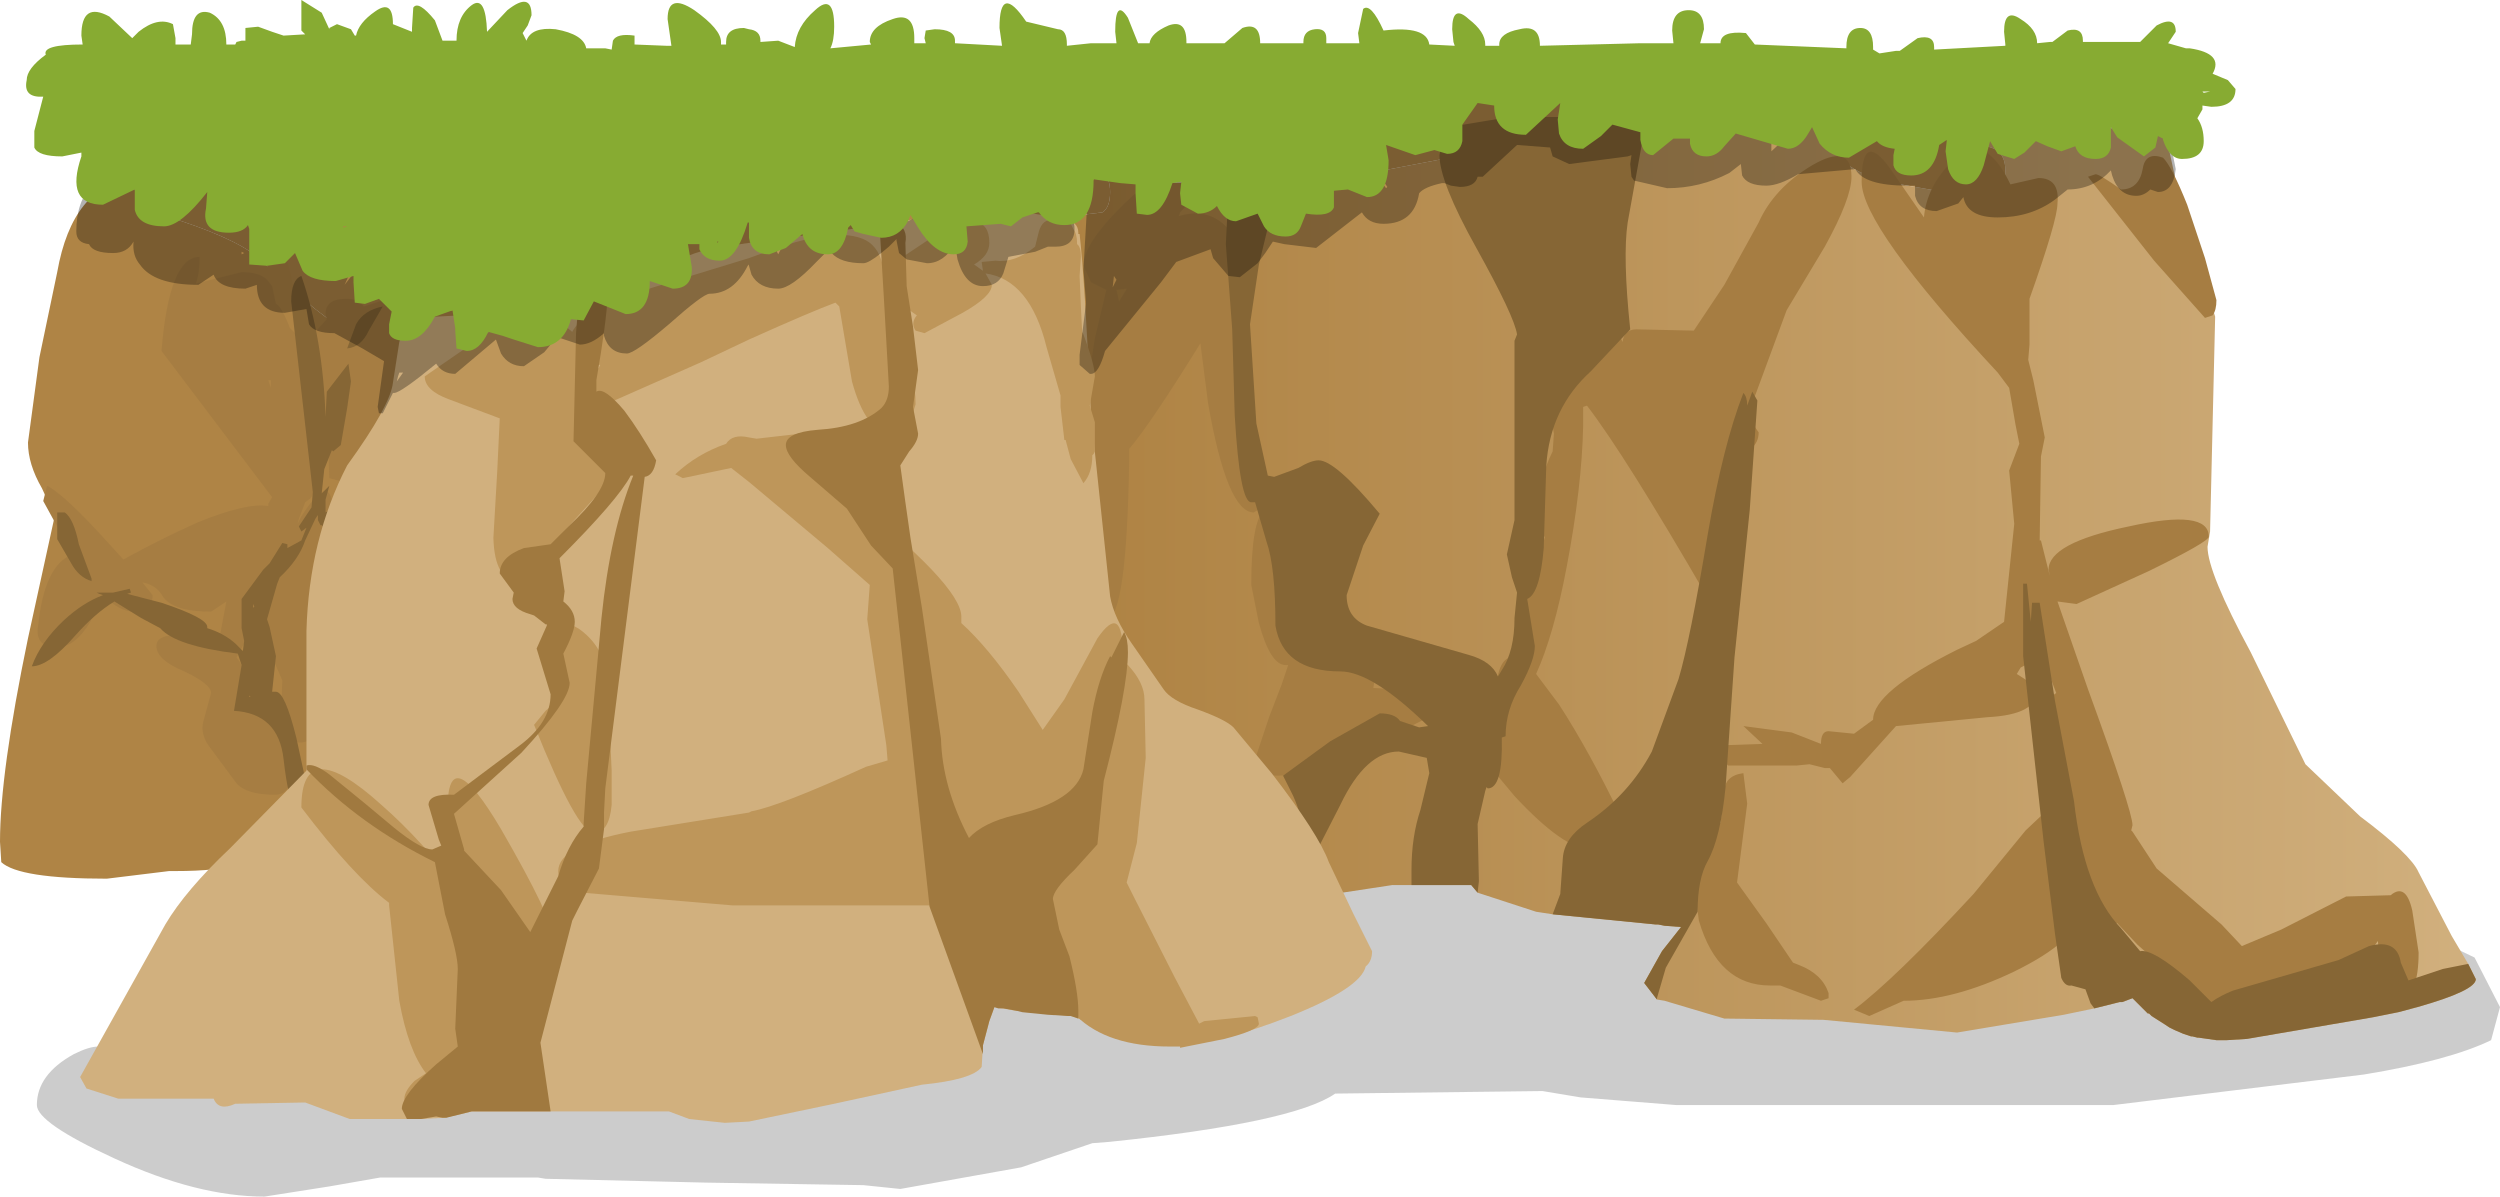 <?xml version="1.0" encoding="UTF-8" standalone="no"?>
<svg xmlns:xlink="http://www.w3.org/1999/xlink" height="47.05px" width="98.3px" xmlns="http://www.w3.org/2000/svg">
  <g transform="matrix(1.0, 0.0, 0.0, 1.0, 233.45, 2.75)">
    <path d="M-152.1 33.0 L-139.2 34.5 -139.5 34.1 Q-139.5 33.35 -137.4 34.3 L-136.15 34.9 -135.15 36.85 -135.5 38.15 Q-137.15 38.95 -140.5 39.5 L-150.35 40.7 -167.55 40.7 -171.3 40.4 -172.8 40.15 -180.95 40.25 Q-182.6 41.4 -189.85 42.15 L-190.5 42.2 -193.3 43.15 -198.05 44.0 -199.5 43.85 -205.7 43.75 -212.0 43.6 -212.3 43.55 -214.95 43.55 -218.5 43.55 -220.5 43.9 -223.05 44.3 Q-225.7 44.3 -228.95 42.8 -232.0 41.4 -232.0 40.7 -232.0 39.5 -230.55 38.7 -229.35 38.1 -229.1 38.7 L-228.55 38.55 -228.25 38.5 -228.45 37.6 Q-226.1 36.8 -221.55 36.2 L-207.75 34.6 -204.0 33.65 -198.3 32.1 Q-192.95 30.7 -183.2 30.6 L-183.2 30.5 -171.0 30.5 -158.7 31.7 -152.1 33.0" fill="#000000" fill-opacity="0.2" fill-rule="evenodd" stroke="none"/>
    <path d="M-168.1 1.85 L-166.05 1.85 -165.85 1.9 -154.6 1.9 -148.3 2.5 -147.65 5.5 -146.35 9.7 -146.55 18.15 -146.65 18.75 Q-146.65 19.75 -144.95 22.9 L-142.8 27.3 -140.65 29.35 Q-138.65 30.85 -138.35 31.55 L-137.05 34.05 -136.4 35.15 -136.1 35.75 Q-136.1 36.2 -138.4 36.85 L-139.15 37.05 -140.15 37.25 -145.1 38.1 -145.9 38.15 -146.15 38.15 -146.2 38.15 -146.3 38.15 -147.0 38.05 -147.05 38.05 -147.25 38.0 -147.3 38.0 -147.6 37.9 -147.95 37.75 -148.15 37.65 -148.3 37.55 -148.85 37.2 -148.95 37.1 -149.0 37.1 -149.4 36.7 -149.6 36.5 -150.0 36.65 -150.1 36.65 -151.1 36.9 -152.3 37.15 -156.5 37.85 -161.75 37.35 -165.65 37.3 -168.0 36.6 -168.3 36.55 -168.8 35.9 -168.1 34.65 -167.35 33.7 -168.0 33.65 -168.25 33.6 -168.35 33.6 -172.4 33.2 -173.05 33.1 -175.35 32.35 -175.6 32.05 -178.7 32.05 -181.0 32.4 Q-181.15 32.9 -181.85 33.2 -183.55 33.9 -188.5 33.9 -190.35 33.9 -193.3 31.3 -196.0 28.95 -196.0 28.35 L-195.0 24.55 Q-194.8 23.9 -194.75 22.7 L-194.6 20.85 -194.6 16.8 -193.3 9.45 -192.3 6.2 -191.7 5.95 -191.35 5.75 -190.1 5.6 Q-189.8 5.4 -189.8 4.8 -189.8 4.25 -190.1 4.0 L-183.25 5.15 Q-182.15 5.15 -180.45 4.2 L-180.35 4.2 -173.85 2.95 -172.8 3.05 -172.35 2.75 -171.85 2.55 -170.6 2.75 -169.35 2.9 Q-168.1 2.9 -168.1 1.9 L-168.1 1.85 M-154.6 3.95 Q-154.6 3.1 -155.4 3.0 L-158.2 2.55 -160.7 1.95 Q-161.4 2.05 -161.4 2.85 -161.4 3.65 -159.55 4.35 L-155.9 5.0 Q-154.6 5.0 -154.6 3.95" fill="url(#gradient0)" fill-rule="evenodd" stroke="none"/>
    <path d="M-210.6 9.85 L-210.45 11.35 Q-210.45 14.4 -210.95 17.5 L-212.25 24.05 -212.65 27.2 -213.0 30.35 -213.4 31.95 Q-213.95 32.7 -216.3 33.05 L-219.3 34.25 Q-221.95 35.25 -223.95 35.25 L-226.05 34.95 Q-225.5 34.75 -225.5 34.2 L-225.5 34.1 -224.8 34.1 Q-221.4 34.1 -221.4 33.0 -221.4 32.35 -222.6 31.8 L-221.9 31.05 Q-221.9 30.75 -222.65 30.35 L-223.2 30.35 -223.2 30.45 Q-223.2 31.5 -226.55 31.5 L-226.8 31.5 -229.25 31.8 Q-232.7 31.8 -233.4 31.15 L-233.45 30.35 Q-233.45 27.65 -232.35 22.35 L-231.3 17.55 -231.8 16.45 Q-232.35 15.5 -232.35 14.65 L-231.9 11.3 -231.2 7.95 Q-230.6 4.55 -228.2 4.25 L-228.2 4.45 Q-228.2 5.3 -226.3 5.95 -223.9 6.75 -223.1 7.55 -219.55 11.1 -217.5 11.1 L-213.65 10.45 -210.6 9.85 M-224.6 4.4 Q-224.05 3.9 -223.05 4.1 L-217.95 4.95 -216.95 4.75 -215.9 4.5 Q-214.55 4.5 -212.55 5.6 -210.55 6.8 -210.6 7.7 L-212.7 8.0 Q-215.75 8.45 -217.0 9.05 L-217.9 9.1 Q-219.95 7.25 -223.25 5.2 L-224.6 4.4 M-230.7 22.5 L-230.45 20.75 -230.7 22.2 -230.7 22.5" fill="#af8445" fill-rule="evenodd" stroke="none"/>
    <path d="M-192.3 6.2 L-192.5 6.2 -194.7 6.35 -196.25 6.8 -196.55 6.95 -199.25 7.1 -202.4 7.55 -204.8 8.35 -206.65 8.9 -207.9 9.25 -210.6 9.85 -213.65 10.45 -217.5 11.1 Q-219.55 11.1 -223.1 7.55 -223.9 6.75 -226.3 5.95 -228.2 5.3 -228.2 4.45 L-228.2 4.25 Q-228.0 2.5 -224.6 4.4 L-223.25 5.2 Q-219.95 7.25 -217.9 9.1 L-217.0 9.05 Q-215.75 8.45 -212.7 8.0 L-210.6 7.7 -208.75 7.35 Q-208.15 6.7 -205.55 5.7 -202.35 4.5 -201.0 4.5 L-199.95 4.75 -199.6 4.95 -193.65 4.15 -190.6 3.8 Q-190.3 3.85 -190.1 4.0 -189.8 4.25 -189.8 4.8 -189.8 5.4 -190.1 5.6 L-191.35 5.75 -191.7 5.95 -192.3 6.2 M-180.45 4.2 Q-181.6 4.15 -181.6 3.2 -181.6 2.1 -178.6 1.35 L-174.6 0.55 -174.6 0.5 -171.7 0.5 -168.9 0.95 Q-168.15 1.15 -168.1 1.85 L-168.1 1.9 Q-168.1 2.9 -169.35 2.9 L-170.6 2.75 -171.85 2.55 -172.35 2.75 -172.8 3.05 -173.85 2.95 -180.35 4.2 -180.45 4.2 M-154.6 3.95 Q-154.6 5.0 -155.9 5.0 L-159.55 4.35 Q-161.4 3.65 -161.4 2.85 -161.4 2.05 -160.7 1.95 L-158.2 2.55 -155.4 3.0 Q-154.6 3.1 -154.6 3.95" fill="#b08547" fill-rule="evenodd" stroke="none"/>
    <path d="M-187.55 11.15 L-188.0 10.65 Q-188.0 10.05 -187.25 10.35 L-187.2 10.6 -187.35 11.1 -187.55 11.15 M-221.4 10.9 L-221.45 10.95 Q-221.5 10.65 -221.95 10.25 L-222.05 10.15 Q-222.4 9.25 -222.6 9.2 L-222.75 8.5 -222.95 8.25 -222.95 8.05 -222.9 6.9 Q-222.2 5.95 -221.65 10.3 L-221.4 10.9 M-221.4 17.25 L-221.6 17.55 -221.7 17.65 -221.45 17.0 -221.25 16.85 -221.4 17.25 M-220.95 15.25 Q-221.05 14.75 -221.25 14.8 L-221.35 13.95 -221.15 13.95 -220.65 13.85 -220.65 14.2 -220.7 14.85 -220.95 15.25" fill="#af8445" fill-rule="evenodd" stroke="none"/>
    <path d="M-222.95 8.25 L-222.75 8.5 -222.6 9.2 Q-222.4 9.25 -222.05 10.15 L-221.95 10.25 Q-221.5 10.65 -221.45 10.95 L-221.4 10.9 -221.15 10.4 -220.6 9.8 -220.65 9.6 Q-220.65 9.0 -219.85 9.0 -219.35 9.0 -219.15 9.3 L-218.2 9.0 Q-217.9 8.9 -217.8 9.45 -217.5 9.55 -217.5 10.95 -217.5 11.5 -218.15 13.3 -219.0 15.55 -219.95 16.2 L-220.5 16.05 -220.55 14.75 -220.1 13.55 -220.65 13.85 -221.15 13.95 -221.35 13.95 -221.25 14.8 Q-221.05 14.75 -220.95 15.25 L-220.95 15.65 -221.1 16.15 -221.1 16.35 Q-221.1 16.7 -221.25 16.85 L-221.45 17.0 -221.7 17.65 -221.75 17.85 -221.6 17.55 -221.4 17.25 Q-220.35 15.75 -220.35 17.55 L-220.85 25.2 Q-220.85 26.45 -221.7 26.45 L-222.1 26.35 -222.0 27.6 Q-222.0 28.5 -222.65 28.5 -223.75 28.5 -224.15 28.05 L-225.15 26.7 Q-225.6 26.15 -225.45 25.6 L-225.15 24.5 Q-225.15 24.15 -226.2 23.65 -227.3 23.2 -227.3 22.65 -227.3 22.0 -225.45 22.35 L-224.85 22.55 -224.85 22.5 -224.55 20.9 -225.15 21.3 Q-226.65 21.3 -227.05 20.7 -227.3 20.25 -227.85 20.15 L-227.45 20.65 Q-227.45 21.3 -228.2 21.3 -228.75 21.3 -229.4 20.65 L-229.9 21.7 Q-230.5 22.7 -231.2 22.7 -232.1 22.7 -231.95 21.85 -231.7 19.45 -230.6 19.05 L-231.75 16.95 -231.6 16.35 Q-230.9 16.7 -229.1 18.7 L-228.6 19.25 Q-227.15 18.45 -225.7 17.8 -223.75 17.0 -222.9 17.15 L-222.9 17.05 -222.75 16.8 -227.1 11.05 Q-226.8 7.35 -225.6 7.35 -225.6 8.0 -225.75 8.4 L-223.95 7.95 Q-223.25 7.95 -222.95 8.25 M-222.9 12.2 L-222.8 12.5 -222.8 12.2 -222.9 12.2 M-224.15 23.1 Q-223.65 23.7 -223.65 24.75 -222.8 24.65 -222.4 25.4 L-222.35 24.0 -223.35 21.7 -223.35 21.65 -224.15 23.1" fill="#a67d42" fill-rule="evenodd" stroke="none"/>
    <path d="M-147.45 5.3 L-146.75 7.4 -146.3 9.05 Q-146.3 9.45 -146.45 9.65 L-146.75 9.75 -148.75 7.5 -151.35 4.2 -151.05 4.1 Q-150.9 4.1 -150.05 4.7 -149.35 4.7 -149.2 3.9 -149.1 3.2 -148.4 3.45 -148.05 3.8 -147.45 5.3 M-152.55 5.25 Q-152.55 5.9 -153.65 9.0 L-153.65 10.8 -153.7 11.4 -153.5 12.2 -153.05 14.45 -153.2 15.2 -153.25 18.5 -153.2 18.5 -152.85 19.9 -152.9 19.65 Q-152.9 18.6 -149.75 17.95 -146.6 17.25 -146.6 18.35 -146.6 18.55 -148.95 19.7 L-151.8 21.0 -152.55 20.9 -151.35 24.35 Q-149.6 29.15 -149.6 29.7 L-149.65 29.9 -149.6 29.95 -148.65 31.4 -146.1 33.6 -145.3 34.45 -143.75 33.8 -141.2 32.5 -139.45 32.45 Q-138.85 31.95 -138.6 33.05 L-138.35 34.7 Q-138.35 36.45 -139.1 36.45 -139.65 36.45 -139.9 34.9 L-139.95 34.25 -140.25 34.65 Q-140.25 35.0 -142.6 36.15 -145.15 37.35 -146.75 37.35 -147.4 37.35 -147.65 36.9 L-147.75 36.45 -147.65 35.95 -149.4 34.4 -150.2 33.55 -150.75 33.75 Q-151.35 33.75 -151.85 32.2 L-152.1 32.45 -152.3 32.7 -152.15 32.7 Q-151.7 32.8 -151.7 33.1 -151.7 34.2 -154.25 35.45 -156.65 36.6 -158.6 36.6 L-159.95 37.2 -160.55 36.95 Q-158.95 35.75 -155.85 32.4 L-153.8 29.9 -152.95 29.1 -153.2 27.8 -153.5 25.55 Q-153.5 24.95 -153.15 24.75 L-153.1 24.85 -152.6 24.5 -153.2 22.9 -153.35 23.15 -154.0 23.5 -154.15 23.75 -153.45 24.2 -153.35 24.4 Q-153.35 25.35 -155.3 25.45 L-158.9 25.8 -160.7 27.8 -161.0 28.05 -161.5 27.45 -161.7 27.45 -162.3 27.3 -162.8 27.35 -165.5 27.35 -165.95 26.9 -165.6 26.55 -164.15 26.5 -164.9 25.8 -163.0 26.05 -161.85 26.5 Q-161.85 26.0 -161.55 26.0 L-160.55 26.1 -159.8 25.55 Q-159.8 24.45 -156.5 22.8 L-155.75 22.45 -154.65 21.7 -154.25 17.85 -154.45 15.75 -154.05 14.7 -154.2 13.95 -154.45 12.5 -154.9 11.9 Q-160.25 6.15 -160.25 4.4 -160.25 2.35 -159.15 3.85 L-157.8 5.8 Q-157.7 4.6 -156.7 3.6 -155.45 2.3 -154.4 4.5 L-153.3 4.25 Q-152.45 4.25 -152.55 5.25 M-161.7 6.95 L-163.2 9.45 -164.4 12.7 -164.75 13.6 -164.3 14.25 Q-164.3 15.05 -165.5 15.2 L-165.35 18.85 Q-165.35 20.85 -166.25 20.85 -169.55 15.15 -171.05 13.2 L-171.2 13.25 -171.2 13.5 -171.2 13.85 -171.2 13.95 -171.2 14.0 Q-171.25 16.4 -171.85 19.55 -172.35 22.2 -173.05 23.75 L-172.15 24.95 Q-170.95 26.8 -169.7 29.4 -169.7 29.65 -170.05 30.1 -170.5 30.65 -170.9 30.65 -171.95 30.65 -173.9 28.55 L-175.65 26.45 Q-175.65 26.0 -174.65 25.4 L-174.65 24.95 Q-174.65 23.2 -174.05 23.1 L-173.6 21.4 -172.7 18.35 -172.8 18.35 -172.95 17.2 Q-172.95 16.1 -172.4 15.0 L-172.35 14.3 -172.55 13.1 -172.2 12.3 -171.2 11.55 -171.65 10.75 Q-171.65 9.95 -170.8 9.9 -170.0 9.85 -169.65 10.7 -169.6 10.2 -169.1 10.2 L-166.85 10.25 -165.65 8.45 -164.3 6.0 Q-163.7 4.65 -162.2 3.75 -160.65 2.85 -160.65 4.2 -160.65 5.05 -161.7 6.95 M-153.55 22.0 L-153.55 21.85 -153.6 21.95 -153.55 22.0 M-161.85 36.6 L-163.45 36.0 -163.85 36.0 Q-165.9 36.0 -166.65 33.45 L-167.0 30.8 Q-167.0 30.05 -165.8 29.6 L-165.65 28.4 Q-165.65 27.75 -164.9 27.65 L-164.75 28.85 -165.15 31.95 -164.0 33.55 -162.95 35.1 -162.7 35.2 Q-161.8 35.55 -161.55 36.3 L-161.55 36.5 -161.85 36.6 M-177.65 24.4 Q-176.9 24.7 -176.9 25.25 -181.65 27.75 -183.2 27.75 -183.75 27.75 -183.95 27.35 L-184.05 26.95 -183.55 25.45 -183.05 24.15 -182.8 23.4 -182.9 23.4 Q-183.5 23.4 -183.95 21.75 L-184.25 20.25 Q-184.25 15.2 -182.2 18.6 -181.3 20.15 -180.4 22.55 L-180.35 22.5 Q-179.4 22.5 -179.3 23.3 L-179.45 24.3 -177.65 24.4 M-187.05 5.6 L-187.1 5.75 Q-185.95 5.4 -185.2 6.2 -184.65 6.75 -184.65 7.3 L-184.8 7.9 -185.0 8.6 -185.0 8.65 -184.85 9.9 Q-184.8 11.55 -183.5 16.55 L-183.75 17.15 -184.15 17.4 Q-185.2 17.4 -185.95 13.1 L-186.25 10.75 Q-188.2 13.9 -189.05 14.9 L-189.05 15.35 Q-189.15 21.6 -189.95 21.6 -190.55 21.6 -190.7 20.4 L-190.7 19.2 Q-190.9 13.45 -190.4 10.55 L-189.95 8.65 -190.55 8.35 -190.85 7.7 Q-190.85 6.6 -188.35 4.45 L-185.9 4.4 -187.05 5.6 M-189.55 8.65 L-189.45 9.1 -189.2 8.7 -189.15 8.6 -189.55 8.65" fill="#a67d42" fill-rule="evenodd" stroke="none"/>
    <path d="M-221.6 8.1 Q-220.75 10.55 -220.65 13.65 L-220.6 12.65 -219.75 11.55 -219.65 12.25 -219.8 13.3 -220.05 14.75 -220.35 15.0 -220.4 14.95 -220.7 15.7 -220.8 16.65 -220.5 16.35 -220.65 16.9 -220.65 17.2 -220.65 17.4 -220.55 17.35 -220.5 17.55 -220.55 18.0 -220.65 18.05 -220.8 17.9 -220.85 17.9 -220.95 17.7 -220.95 17.5 -221.05 17.65 -221.45 18.5 Q-221.7 19.25 -222.45 19.95 L-222.55 20.2 -222.95 21.6 -222.85 21.9 -222.6 23.05 -222.75 24.45 -222.6 24.45 Q-222.25 24.45 -221.8 26.25 L-221.4 28.1 -221.45 28.8 -221.85 28.85 Q-222.1 28.85 -222.3 27.1 -222.5 25.3 -224.25 25.2 L-223.95 23.4 -224.1 22.95 Q-226.55 22.65 -227.15 21.95 L-227.9 21.55 -228.95 20.9 Q-229.7 21.35 -230.5 22.25 -231.55 23.45 -232.2 23.45 -231.85 22.5 -230.95 21.65 -230.2 20.95 -229.4 20.65 L-229.55 20.6 -229.65 20.55 -229.0 20.55 -228.35 20.4 -228.3 20.55 -228.45 20.6 -227.1 20.95 Q-225.3 21.55 -225.3 21.9 L-225.3 21.95 Q-224.65 22.15 -224.2 22.55 L-223.9 22.85 -223.85 22.45 -223.95 21.95 -223.95 20.8 -223.1 19.65 -222.85 19.4 -222.35 18.6 -222.15 18.65 -222.15 18.8 -221.6 18.5 -221.4 18.0 -221.6 18.15 -221.7 17.95 -221.2 17.2 -221.15 16.6 -222.0 9.1 Q-222.0 8.25 -221.6 8.1 M-219.45 10.0 Q-219.15 9.45 -218.4 9.3 L-218.95 10.25 Q-219.25 10.9 -219.8 10.95 L-219.45 10.0 M-231.2 17.4 L-230.9 17.4 Q-230.55 17.65 -230.35 18.65 L-229.85 20.0 -229.85 20.1 Q-230.35 19.95 -230.65 19.4 L-231.2 18.45 -231.2 17.4 M-223.45 21.1 L-223.5 21.0 -223.5 21.15 -223.45 21.1 M-223.65 24.65 L-223.6 24.65 -223.65 24.6 -223.65 24.65" fill="#866635" fill-rule="evenodd" stroke="none"/>
    <path d="M-153.9 20.2 L-153.75 20.2 -153.6 21.7 -153.55 20.95 -153.25 20.95 -152.65 24.8 -151.9 28.75 Q-151.5 32.25 -150.05 33.75 L-149.3 34.65 Q-148.8 34.55 -147.35 35.8 L-146.5 36.65 Q-146.15 36.4 -145.65 36.2 L-141.5 35.0 -140.3 34.45 Q-139.2 34.15 -139.05 35.1 L-138.75 35.8 -137.4 35.35 -136.4 35.15 -136.1 35.75 Q-136.1 36.2 -138.4 36.85 L-139.15 37.05 -140.15 37.25 -145.1 38.1 -145.9 38.15 -146.15 38.15 -146.2 38.15 -146.3 38.15 -147.0 38.05 -147.05 38.05 -147.25 38.0 -147.3 38.0 -147.6 37.9 -147.95 37.75 -148.15 37.65 -148.3 37.55 -148.85 37.2 -148.95 37.1 -149.0 37.1 -149.4 36.7 -149.6 36.5 -150.0 36.65 -150.1 36.65 -151.1 36.9 -151.25 36.7 -151.45 36.15 -152.0 36.0 Q-152.25 36.05 -152.4 35.7 L-152.65 33.95 -153.1 30.3 -153.9 23.05 -153.9 20.2 M-169.45 6.0 Q-169.65 7.35 -169.35 10.2 L-170.9 11.85 Q-172.5 13.3 -172.65 15.55 L-172.75 18.8 Q-172.9 20.6 -173.4 20.8 L-173.1 22.65 Q-173.1 23.2 -173.65 24.2 -174.25 25.15 -174.25 26.2 L-174.4 26.25 Q-174.35 28.25 -174.95 28.25 L-175.0 28.2 -175.05 28.35 -175.35 29.65 -175.3 31.9 -175.35 32.35 -175.6 32.05 -177.95 32.05 -177.95 32.0 -177.95 31.45 Q-177.95 30.15 -177.6 29.1 L-177.25 27.65 -177.35 27.05 -178.45 26.8 Q-179.75 26.8 -180.75 28.9 L-181.8 30.95 Q-182.25 30.95 -182.3 30.4 L-182.25 29.85 Q-182.25 29.35 -182.6 28.55 L-183.0 27.75 -181.15 26.4 -179.2 25.3 Q-178.6 25.3 -178.4 25.6 L-177.65 25.85 -177.3 25.8 Q-179.5 23.65 -180.75 23.65 -183.0 23.65 -183.3 21.85 -183.3 19.55 -183.65 18.55 L-184.1 17.0 -184.25 17.0 Q-184.7 17.0 -184.9 13.6 L-185.0 10.2 -185.25 6.85 -185.15 4.85 -183.7 5.1 -183.6 6.2 -183.95 7.65 -184.3 10.0 -184.05 13.9 -183.6 15.95 -183.35 16.0 -182.4 15.65 Q-181.9 15.35 -181.6 15.35 -180.95 15.35 -179.2 17.45 L-179.85 18.7 -180.5 20.65 Q-180.5 21.55 -179.7 21.85 L-175.7 23.0 Q-174.8 23.25 -174.55 23.85 L-174.4 23.6 Q-173.9 22.85 -173.9 21.55 L-173.8 20.55 -174.0 19.95 -174.2 19.05 -173.9 17.7 -173.9 10.65 -173.8 10.4 Q-173.9 9.7 -175.4 7.0 -176.85 4.4 -176.85 3.35 L-176.7 2.5 -176.6 2.25 -176.2 2.2 -175.0 2.0 -174.05 1.85 -168.7 1.85 -169.45 6.0 M-166.3 18.25 Q-165.7 14.75 -164.9 12.7 -164.75 12.85 -164.75 13.2 L-164.55 12.65 -164.35 13.0 -164.65 17.3 -165.25 23.1 -165.6 28.2 Q-165.8 30.2 -166.3 31.1 -166.7 31.8 -166.7 33.1 L-167.95 35.3 -168.3 36.5 -168.3 36.55 -168.8 35.9 -168.1 34.65 -167.35 33.7 -168.0 33.65 -168.25 33.6 -168.35 33.6 -172.4 33.2 -172.1 32.4 -172.0 31.0 Q-171.95 30.2 -171.05 29.6 -169.4 28.5 -168.5 26.8 L-167.45 23.95 Q-167.0 22.45 -166.3 18.25" fill="#866635" fill-rule="evenodd" stroke="none"/>
    <path d="M-191.0 6.45 Q-190.8 8.15 -190.55 13.6 L-189.8 20.7 Q-189.65 21.55 -188.95 22.55 L-187.7 24.35 Q-187.4 24.8 -186.35 25.15 -185.25 25.55 -184.95 25.85 L-183.45 27.65 Q-181.6 30.05 -181.2 31.15 L-180.25 33.15 -179.5 34.65 Q-179.5 35.05 -179.75 35.25 -179.95 36.1 -182.7 37.2 -185.5 38.3 -187.05 38.3 L-189.8 37.85 Q-191.1 37.25 -191.35 37.2 L-193.45 37.0 -194.35 36.85 -194.55 37.4 -194.8 38.35 -194.85 39.2 Q-195.2 39.7 -197.2 39.9 L-200.65 40.65 -204.0 41.35 -204.95 41.4 -206.35 41.25 -207.15 40.95 -214.9 40.95 -215.95 41.2 -216.9 41.25 -219.7 41.25 -221.45 40.6 -224.2 40.65 Q-224.85 40.95 -225.05 40.45 L-228.8 40.45 -230.05 40.05 -230.3 39.6 -226.95 33.6 Q-226.15 32.25 -224.4 30.6 L-221.4 27.55 -221.4 22.05 Q-221.3 18.45 -219.8 15.55 -218.1 13.2 -218.0 12.3 L-217.75 10.7 -217.7 10.55 -217.9 10.55 -217.7 9.75 -216.3 9.7 Q-211.8 9.5 -209.65 8.8 L-207.5 7.8 Q-206.0 7.05 -205.05 6.95 L-204.0 6.8 -198.1 6.0 -196.25 5.55 -194.25 5.4 -191.65 5.85 Q-191.05 5.95 -191.05 6.4 L-191.05 6.45 -191.0 6.45" fill="#d1b07e" fill-rule="evenodd" stroke="none"/>
    <path d="M-191.55 6.05 L-191.45 5.85 -191.25 6.25 Q-191.1 6.45 -191.1 6.8 L-191.1 6.85 Q-190.95 6.95 -190.95 7.35 L-191.0 8.1 -190.95 9.3 -190.9 10.3 -190.85 10.4 Q-190.4 11.6 -190.4 12.05 L-190.6 13.2 -190.4 13.85 -190.4 15.0 -190.45 15.1 -190.5 15.15 Q-190.5 15.85 -190.85 16.25 L-191.35 15.3 -191.55 14.55 -191.6 14.55 -191.75 13.25 -191.75 12.8 -192.3 10.9 Q-192.95 8.25 -194.7 8.0 L-194.45 8.45 Q-194.45 8.9 -195.6 9.55 L-197.1 10.35 -197.45 10.25 Q-197.65 9.95 -197.4 9.65 L-198.6 8.8 -198.65 8.8 -198.05 10.65 Q-197.45 11.95 -197.45 13.15 L-197.65 13.8 Q-197.95 14.25 -198.45 14.25 -199.4 14.25 -199.95 12.25 L-200.45 9.3 -200.6 9.15 Q-201.55 9.5 -204.0 10.6 L-205.9 11.5 -209.75 13.2 -209.85 13.2 -209.55 13.65 -208.55 15.15 -213.05 20.1 Q-214.0 20.1 -214.05 18.4 L-213.9 15.8 -213.8 13.7 -215.8 12.95 Q-216.75 12.6 -216.75 12.05 L-213.2 9.6 Q-212.3 9.2 -211.25 10.05 L-210.95 10.3 Q-210.55 9.5 -208.25 8.7 L-204.0 7.4 -203.45 7.2 Q-200.55 6.1 -199.4 6.7 -198.85 7.0 -198.7 7.85 L-196.75 6.55 Q-194.55 5.3 -194.55 6.8 -194.55 7.3 -195.15 7.65 L-194.8 7.9 -194.85 7.55 -194.3 7.5 Q-193.55 7.6 -192.75 6.95 L-192.6 6.35 Q-192.45 5.85 -192.05 5.9 L-191.55 6.05 M-200.35 16.55 Q-195.65 20.25 -195.65 21.5 L-195.65 21.75 Q-194.6 22.7 -193.4 24.45 L-192.45 25.95 -191.6 24.75 -190.3 22.35 Q-189.3 20.9 -189.3 23.0 L-189.3 23.25 -189.1 23.4 Q-188.45 24.1 -188.45 24.75 L-188.4 27.05 -188.75 30.4 -189.15 31.95 -188.85 32.55 -187.25 35.7 -186.3 37.5 -186.1 37.4 -184.1 37.2 -184.0 37.25 -183.95 37.5 Q-183.95 37.75 -185.3 38.1 L-187.05 38.45 -187.05 38.4 -187.45 38.4 Q-192.35 38.4 -192.35 33.6 -192.35 32.1 -191.25 31.3 L-190.95 30.45 -191.35 30.5 Q-191.85 30.5 -192.15 30.2 L-192.5 29.85 -192.35 30.8 Q-192.35 31.7 -193.35 31.7 L-194.85 31.55 Q-195.8 31.55 -196.6 28.55 L-196.5 30.55 -196.5 30.75 Q-195.65 31.4 -195.65 32.0 -195.65 32.65 -196.5 32.85 L-204.65 32.85 -210.55 32.35 Q-211.5 32.2 -211.5 31.5 -211.5 30.5 -208.65 29.95 L-204.0 29.2 -203.9 29.15 Q-202.8 28.95 -199.4 27.4 L-198.55 27.15 -198.6 26.55 -199.35 21.6 -199.25 20.25 -200.9 18.8 -204.0 16.2 -204.7 15.65 -206.6 16.05 -206.9 15.9 Q-206.05 15.1 -204.9 14.7 -204.65 14.3 -204.0 14.45 L-203.7 14.5 -200.25 14.1 -200.15 14.4 Q-200.15 14.8 -202.2 15.25 -201.4 15.75 -200.35 16.55 M-210.45 11.55 L-210.6 11.9 -210.45 12.3 -209.9 11.7 -209.85 11.6 -210.4 11.55 -210.45 11.55 M-209.55 24.3 L-209.4 27.55 -209.4 28.9 Q-209.5 30.0 -210.1 30.0 -210.75 30.0 -212.45 25.75 L-212.0 25.2 Q-211.55 24.85 -211.55 24.3 L-211.8 22.95 Q-211.8 21.25 -210.65 22.0 -209.55 22.8 -209.55 24.3 M-212.6 35.1 Q-214.5 35.1 -215.85 29.05 -215.85 26.3 -213.75 29.85 -211.7 33.4 -211.7 34.15 -211.7 35.1 -212.6 35.1 M-218.15 32.85 L-218.15 32.75 Q-219.55 31.7 -221.6 29.0 -221.6 26.05 -218.45 28.9 -216.85 30.3 -215.3 32.35 L-215.45 32.85 Q-214.65 35.25 -214.65 36.5 -214.35 40.05 -215.55 40.05 L-215.9 40.0 -216.95 41.1 Q-217.4 41.1 -217.5 40.8 L-217.55 40.45 Q-217.55 40.15 -217.15 39.75 L-216.7 39.45 Q-217.4 38.55 -217.75 36.6 L-218.15 32.85" fill="#be965a" fill-rule="evenodd" stroke="none"/>
    <path d="M-198.7 8.9 L-198.85 6.4 -198.8 6.05 -198.2 6.0 Q-197.75 6.25 -197.85 6.8 L-197.8 8.5 -197.55 10.1 -197.35 11.8 -197.55 13.25 -197.35 14.3 Q-197.35 14.6 -197.7 15.0 L-198.05 15.55 -197.85 17.0 -197.65 18.4 -197.2 21.15 -196.45 26.3 Q-196.4 28.2 -195.35 30.2 -194.8 29.6 -193.55 29.3 -191.15 28.75 -190.85 27.5 L-190.5 25.25 Q-190.25 23.9 -189.8 23.05 L-189.75 23.1 -189.25 22.1 Q-189.1 22.35 -189.1 22.9 -189.1 24.3 -190.05 27.95 L-190.3 30.45 -191.2 31.45 Q-192.05 32.25 -192.05 32.6 L-191.8 33.8 -191.4 34.85 Q-191.05 36.25 -191.05 37.0 L-191.05 37.3 -191.35 37.2 -191.45 37.2 -192.25 37.15 -193.25 37.05 -193.45 37.0 -194.0 36.9 -194.2 36.9 -194.35 36.85 -194.55 37.4 -194.8 38.35 -194.8 38.55 -194.8 38.7 -196.9 32.9 -198.0 22.8 -198.35 19.6 -199.2 18.7 -200.15 17.25 -201.6 16.0 Q-202.55 15.2 -202.55 14.75 -202.55 14.25 -201.3 14.15 -199.65 14.05 -198.8 13.3 -198.5 13.0 -198.5 12.45 L-198.55 11.55 -198.7 8.9 M-210.7 9.1 L-209.65 8.8 -209.55 8.8 Q-209.6 9.9 -210.0 12.2 L-210.0 12.65 Q-209.7 12.45 -208.9 13.4 -208.3 14.2 -207.65 15.35 -207.75 15.95 -208.1 16.0 L-209.65 28.25 -209.7 29.2 -209.7 29.85 -209.9 31.4 -210.75 33.05 -210.95 33.45 -212.2 38.25 -211.8 40.95 -214.9 40.95 -215.9 41.2 -215.95 41.2 -216.05 41.2 -216.3 41.15 -216.9 41.25 -217.45 41.25 -217.65 40.85 Q-217.65 40.3 -216.3 39.1 L-215.45 38.4 -215.55 37.7 -215.45 35.35 Q-215.45 34.75 -215.95 33.2 L-216.35 31.15 Q-219.3 29.7 -221.4 27.5 L-221.4 27.35 Q-221.1 27.25 -220.5 27.7 L-219.15 28.8 -217.95 29.8 Q-216.9 30.65 -216.45 30.65 L-216.1 30.5 -216.2 30.25 -216.6 28.9 Q-216.6 28.45 -215.6 28.5 L-213.0 26.55 Q-211.8 25.65 -211.8 24.55 L-212.35 22.75 -212.15 22.3 -211.95 21.85 -211.95 21.8 -212.0 21.8 -212.45 21.45 -212.6 21.4 Q-213.3 21.2 -213.3 20.8 L-213.25 20.55 -213.8 19.8 Q-213.8 19.15 -212.85 18.8 L-211.8 18.65 -211.1 17.95 Q-209.65 16.6 -209.65 15.85 L-210.25 15.25 -210.9 14.6 -210.8 10.35 -210.7 9.1 M-208.65 15.95 Q-209.15 16.9 -211.45 19.2 L-211.25 20.5 -211.3 20.9 Q-210.85 21.25 -210.85 21.7 -210.85 22.1 -211.3 22.95 L-211.05 24.1 Q-211.05 24.8 -212.95 26.85 L-215.6 29.25 -215.2 30.65 -215.2 30.7 -213.75 32.25 -212.6 33.9 -211.5 31.7 Q-211.15 30.5 -210.5 29.75 L-210.5 29.6 -210.4 28.05 -209.8 21.55 Q-209.45 18.15 -208.55 15.95 L-208.65 15.95" fill="#a0793f" fill-rule="evenodd" stroke="none"/>
    <path d="M-148.15 2.55 L-148.15 2.6 -148.05 3.15 -147.9 3.9 Q-148.0 4.8 -148.6 4.8 L-148.9 4.7 Q-149.15 4.95 -149.45 4.95 -150.15 4.95 -150.4 4.15 L-150.45 3.95 Q-151.15 4.7 -152.15 4.7 L-152.65 5.1 Q-153.6 5.8 -154.9 5.8 -156.1 5.8 -156.25 5.0 L-156.45 5.25 -157.3 5.55 Q-158.0 5.55 -158.15 4.95 L-158.15 4.55 -158.45 4.55 Q-160.15 4.55 -160.5 3.9 L-162.75 4.1 Q-163.5 4.55 -164.0 4.55 -164.75 4.55 -164.95 4.15 L-165.0 3.7 -165.45 4.05 Q-166.6 4.65 -167.9 4.65 L-169.2 4.35 -169.3 4.2 -169.35 3.7 -169.3 3.35 -169.45 3.4 -171.75 3.7 -172.4 3.4 -172.5 3.05 -173.8 2.95 -175.15 4.2 -175.35 4.2 Q-175.45 4.6 -176.05 4.6 L-176.4 4.55 -176.65 4.45 -176.75 4.45 Q-177.45 4.6 -177.65 4.85 -177.85 6.05 -179.05 6.05 -179.65 6.05 -179.9 5.6 L-181.7 7.0 -182.95 6.85 -183.4 6.75 -183.7 7.2 -184.0 7.6 -184.7 8.15 -185.15 8.1 -185.75 7.4 -185.85 7.05 -187.2 7.55 -187.8 8.35 -190.0 11.05 Q-190.25 11.95 -190.55 11.95 L-190.6 11.95 -191.0 11.6 -191.0 11.2 -190.75 9.2 -190.75 9.1 -190.85 7.85 -190.7 5.25 Q-190.65 4.1 -189.8 3.8 L-189.65 3.55 -188.35 3.75 -188.65 4.25 -188.65 4.3 -188.05 4.4 -187.75 4.3 -187.5 4.15 -187.1 4.3 -186.9 4.05 -185.6 4.3 -185.1 4.4 -184.35 5.1 -184.05 5.55 -183.75 5.4 -183.6 5.4 Q-183.15 5.35 -183.05 5.75 L-183.0 5.7 -182.35 5.25 Q-182.0 5.25 -181.65 5.6 L-181.5 4.55 -181.45 4.45 -181.6 3.8 Q-181.6 2.7 -177.85 1.05 L-176.0 0.4 Q-173.4 -0.75 -173.4 1.0 L-173.4 1.25 -172.95 1.25 -172.75 1.45 -172.45 1.25 -170.8 1.25 -170.5 1.65 -169.95 2.1 -168.85 1.7 -168.75 1.7 Q-168.45 1.75 -168.3 2.05 L-166.85 1.55 Q-164.9 1.25 -164.5 2.25 L-164.35 2.2 Q-163.9 2.2 -163.8 2.6 L-163.8 3.2 -163.05 2.5 Q-162.45 2.0 -162.2 2.0 L-161.95 2.15 -161.7 2.25 Q-161.5 2.25 -161.35 1.95 -161.1 1.7 -160.45 2.25 L-159.9 2.6 Q-159.75 2.6 -159.7 2.7 L-159.5 2.8 -158.85 2.35 -157.95 2.4 Q-157.5 2.0 -156.3 2.05 -155.0 2.1 -154.5 2.7 L-153.75 2.2 Q-152.65 1.65 -152.55 2.6 L-152.4 2.65 -151.45 2.45 -150.55 1.75 -150.5 1.75 -150.0 1.8 -149.85 2.2 -149.45 2.1 Q-148.65 2.05 -148.4 2.4 L-148.15 2.55 M-179.3 4.2 L-179.1 4.45 -178.95 4.65 -178.9 4.6 -179.2 4.15 -179.3 4.2 M-192.05 5.5 L-192.0 5.5 Q-191.2 5.6 -191.2 6.25 -191.2 6.95 -191.95 6.95 L-192.25 6.95 -192.75 7.15 -193.8 7.35 -194.0 8.0 Q-194.2 8.5 -194.8 8.5 -195.5 8.5 -195.8 7.45 L-195.9 6.85 Q-196.35 7.6 -197.0 7.6 L-197.8 7.45 -198.1 7.2 -198.2 6.7 -198.2 6.65 -198.5 6.95 -198.8 7.2 Q-199.3 7.6 -199.5 7.6 -200.4 7.6 -200.75 7.2 L-200.85 7.05 -201.35 7.55 Q-202.35 8.6 -202.85 8.6 -203.6 8.6 -203.9 8.05 L-204.0 7.7 -204.0 7.65 -204.05 7.7 Q-204.6 8.8 -205.55 8.8 -205.8 8.8 -207.15 10.0 -208.5 11.15 -208.8 11.15 -209.5 11.15 -209.7 10.45 L-209.7 10.35 Q-210.2 10.8 -210.65 10.8 L-211.55 10.5 -212.05 11.1 -212.85 11.65 Q-213.45 11.65 -213.75 11.15 L-213.95 10.6 -215.55 11.95 Q-216.05 11.95 -216.3 11.55 -217.7 12.7 -217.95 12.7 L-218.0 12.7 -218.4 13.5 -218.55 13.5 -218.6 13.25 -218.35 11.45 -219.2 10.95 -220.3 10.35 Q-221.1 10.35 -221.3 10.0 L-221.4 9.4 -222.25 9.55 Q-223.35 9.55 -223.35 8.45 L-223.8 8.6 Q-224.85 8.6 -225.05 8.05 L-225.65 8.45 Q-227.4 8.45 -227.95 7.65 -228.25 7.3 -228.2 6.75 -228.45 7.2 -229.0 7.2 -229.8 7.2 -229.95 6.85 -230.45 6.8 -230.45 6.35 -230.45 5.15 -229.8 4.5 -229.2 4.75 -229.2 5.0 -229.15 4.5 -228.6 4.4 L-228.25 4.45 Q-227.45 3.75 -227.4 4.7 L-227.1 4.95 -227.0 5.3 Q-226.1 4.4 -225.2 4.1 -224.0 3.6 -224.0 4.95 L-224.05 5.45 Q-223.5 5.35 -222.35 6.1 L-222.3 6.15 Q-222.0 6.25 -221.85 6.5 L-221.05 7.15 -220.4 6.75 -220.25 6.75 -220.4 6.45 Q-220.55 6.0 -221.1 6.0 -221.5 6.0 -221.6 6.25 L-221.7 5.8 -221.7 5.75 -221.2 5.85 Q-217.1 7.05 -217.1 8.6 L-217.1 8.65 -217.05 9.0 -217.05 9.25 -217.1 9.75 -216.85 9.55 -216.3 9.5 -215.5 9.45 -215.55 9.5 -215.55 9.55 -215.05 9.7 -214.8 9.4 -213.75 9.35 -213.1 9.25 -212.95 9.25 -212.85 9.25 -212.9 9.3 Q-212.8 9.6 -212.85 10.1 L-212.5 9.3 -212.4 9.2 -211.0 8.9 -210.95 9.05 -210.9 8.9 -210.8 8.85 -210.7 8.85 -210.55 8.85 -210.7 8.3 Q-210.7 6.55 -205.65 5.3 -200.6 4.05 -200.6 5.7 L-200.6 5.95 -200.4 5.85 -200.4 5.95 -199.65 5.85 -199.0 5.7 -198.8 5.65 -198.2 5.6 -198.1 5.6 -197.85 5.55 -197.75 5.95 -197.55 5.85 -197.0 6.2 Q-196.7 5.6 -196.15 5.7 L-195.8 5.8 -195.5 5.7 -194.95 5.85 -194.8 6.1 -194.6 5.3 -193.5 5.45 -192.45 5.35 -192.3 5.4 -192.05 5.5 M-189.65 8.1 L-189.7 8.55 -189.55 8.25 -189.65 8.1 M-208.35 8.55 L-208.6 8.75 -208.75 8.9 -208.6 9.2 -208.35 8.55 M-202.9 7.15 L-202.85 7.25 -202.7 6.95 -202.85 7.0 -202.9 7.15 M-219.55 8.0 Q-219.2 7.55 -218.85 7.55 L-219.1 7.35 Q-219.5 7.1 -219.75 7.0 -219.35 7.3 -219.9 8.45 L-219.55 8.0 M-217.8 12.05 L-217.85 12.25 -217.6 11.9 -217.75 11.9 -217.8 12.05 M-223.85 7.2 L-223.95 7.15 -223.95 7.25 -223.85 7.2" fill="#000000" fill-opacity="0.302" fill-rule="evenodd" stroke="none"/>
    <path d="M-230.2 -1.0 L-230.25 -1.35 Q-230.25 -2.7 -229.15 -2.1 L-228.25 -1.25 -228.0 -1.5 Q-227.25 -2.1 -226.65 -1.8 L-226.55 -1.25 -226.55 -1.0 -225.95 -1.0 -225.9 -1.4 Q-225.9 -2.45 -225.2 -2.25 -224.55 -1.95 -224.55 -1.0 L-224.2 -1.0 -224.15 -1.1 -223.95 -1.15 -223.8 -1.15 -223.8 -1.65 -223.3 -1.7 -222.75 -1.5 -222.3 -1.35 -221.45 -1.4 -221.6 -1.55 -221.6 -2.75 -220.8 -2.25 -220.5 -1.6 -220.5 -1.65 -220.2 -1.8 -219.65 -1.6 -219.5 -1.35 -219.45 -1.35 Q-219.35 -1.85 -218.7 -2.3 -218.0 -2.8 -218.0 -1.8 L-217.25 -1.5 -217.25 -1.65 -217.2 -2.45 Q-217.0 -2.75 -216.35 -1.95 L-216.05 -1.15 -215.5 -1.15 Q-215.5 -2.1 -214.9 -2.55 -214.35 -2.95 -214.3 -1.5 L-213.5 -2.35 Q-212.55 -3.1 -212.55 -2.15 L-212.7 -1.75 -212.9 -1.45 -212.8 -1.25 -212.75 -1.15 Q-212.55 -1.7 -211.6 -1.6 -210.5 -1.4 -210.4 -0.85 L-209.65 -0.85 -209.4 -0.8 -209.35 -1.15 Q-209.2 -1.45 -208.5 -1.35 L-208.5 -1.0 -207.25 -0.95 -207.05 -0.95 -207.2 -2.0 Q-207.2 -3.05 -206.15 -2.35 -205.1 -1.6 -205.1 -1.1 L-205.1 -1.0 -204.9 -1.0 -204.9 -1.1 Q-204.9 -1.65 -204.2 -1.65 L-204.0 -1.6 Q-203.55 -1.55 -203.55 -1.15 L-203.55 -1.1 -202.85 -1.15 -202.2 -0.9 Q-202.15 -1.7 -201.4 -2.35 -200.65 -3.05 -200.65 -1.7 -200.65 -1.15 -200.8 -0.85 L-199.2 -1.0 -199.25 -1.1 Q-199.25 -1.7 -198.35 -2.0 -197.5 -2.3 -197.5 -1.25 L-197.5 -1.1 -197.5 -1.05 -197.05 -1.05 -197.1 -1.25 -197.05 -1.55 -196.7 -1.6 Q-195.9 -1.6 -195.9 -1.15 L-195.9 -1.05 -194.05 -0.95 -194.15 -1.65 Q-194.15 -3.45 -193.1 -1.9 L-191.85 -1.6 Q-191.5 -1.6 -191.5 -1.0 L-191.5 -0.95 -190.55 -1.05 -189.55 -1.05 -189.6 -1.5 Q-189.6 -2.85 -189.1 -2.05 L-188.7 -1.05 -188.25 -1.05 Q-188.2 -1.45 -187.5 -1.75 -186.8 -2.0 -186.8 -1.1 L-186.8 -1.05 -185.3 -1.05 -184.6 -1.65 Q-183.9 -1.9 -183.9 -1.05 L-182.2 -1.05 -182.2 -1.1 Q-182.2 -1.55 -181.75 -1.6 -181.3 -1.65 -181.3 -1.25 L-181.3 -1.05 -180.0 -1.05 -180.05 -1.45 -179.85 -2.4 Q-179.55 -2.65 -179.05 -1.55 -177.35 -1.75 -177.25 -1.0 L-176.25 -0.95 -176.3 -1.1 -176.35 -1.6 Q-176.35 -2.6 -175.7 -2.0 -175.05 -1.5 -175.05 -1.0 L-175.05 -0.95 -174.5 -0.95 -174.5 -1.0 Q-174.5 -1.45 -173.7 -1.6 -172.9 -1.8 -172.9 -0.95 L-168.95 -1.05 -167.65 -1.05 -167.7 -1.55 Q-167.7 -2.35 -167.05 -2.35 -166.45 -2.35 -166.45 -1.6 L-166.6 -1.05 -165.8 -1.05 Q-165.8 -1.55 -164.8 -1.45 L-164.45 -1.0 -160.85 -0.85 -160.85 -0.9 Q-160.85 -1.65 -160.3 -1.65 -159.8 -1.65 -159.8 -0.9 L-159.8 -0.8 -159.55 -0.65 -158.9 -0.75 -158.75 -0.75 -158.05 -1.25 Q-157.4 -1.4 -157.4 -0.9 L-157.4 -0.8 -154.6 -0.95 -154.6 -1.0 -154.65 -1.5 Q-154.65 -2.45 -154.0 -2.0 -153.35 -1.6 -153.35 -1.05 L-152.85 -1.1 -152.75 -1.1 -152.15 -1.55 Q-151.55 -1.7 -151.55 -1.15 L-151.55 -1.1 -149.3 -1.1 -148.65 -1.75 Q-147.9 -2.15 -147.9 -1.5 L-148.2 -1.05 -147.5 -0.85 -147.35 -0.85 Q-146.0 -0.65 -146.45 0.15 L-145.85 0.4 -145.55 0.75 Q-145.55 1.45 -146.5 1.45 L-146.85 1.4 -146.85 1.55 -147.05 1.9 Q-146.8 2.25 -146.8 2.8 -146.8 3.5 -147.65 3.5 -148.15 3.5 -148.4 2.75 L-148.4 2.7 -148.6 2.6 -148.7 3.05 -149.15 3.4 -150.2 2.65 -150.45 2.25 -150.45 3.05 Q-150.55 3.5 -151.05 3.5 -151.7 3.5 -151.85 3.0 L-152.4 3.2 -152.95 3.0 -153.4 2.8 -153.85 3.25 -154.25 3.5 -154.9 3.3 -155.2 2.8 -155.45 3.75 Q-155.7 4.5 -156.15 4.5 -156.65 4.5 -156.85 3.9 L-156.95 3.2 -156.9 2.75 -157.2 2.95 Q-157.4 4.15 -158.3 4.15 -158.9 4.15 -159.0 3.75 L-159.0 3.35 -158.95 3.1 Q-159.45 3.05 -159.65 2.8 L-160.75 3.45 Q-161.45 3.45 -161.9 2.9 L-162.2 2.25 -162.35 2.5 Q-162.7 3.1 -163.15 3.1 L-165.2 2.5 -165.65 3.0 Q-165.95 3.4 -166.35 3.4 -166.9 3.4 -167.0 2.9 L-167.0 2.7 -167.65 2.7 -168.45 3.35 Q-168.85 3.35 -168.95 2.75 L-168.95 2.45 -170.05 2.15 -170.5 2.6 -171.2 3.1 Q-171.95 3.1 -172.15 2.5 L-172.2 1.95 -172.1 1.3 -173.45 2.55 Q-174.7 2.55 -174.7 1.4 L-175.35 1.3 -175.95 2.15 -175.95 2.8 Q-176.05 3.3 -176.55 3.3 L-177.05 3.15 -177.8 3.35 -178.95 2.95 -178.85 3.55 Q-178.85 5.0 -179.7 5.0 L-180.45 4.7 -181.0 4.75 -181.0 5.4 Q-181.15 5.8 -182.1 5.65 L-182.3 6.15 Q-182.45 6.55 -182.9 6.55 -183.5 6.55 -183.75 6.15 L-184.0 5.65 -184.85 5.95 Q-185.3 5.95 -185.6 5.35 -185.9 5.65 -186.35 5.65 L-187.0 5.3 -187.05 4.85 -187.0 4.4 -187.35 4.45 Q-187.75 5.7 -188.35 5.7 L-188.75 5.65 -188.8 4.85 -188.8 4.5 -189.4 4.45 -190.1 4.35 -190.45 4.3 -190.45 4.35 Q-190.45 6.1 -191.6 6.1 -192.25 6.1 -192.6 5.6 L-192.65 5.6 -193.25 5.8 -193.7 6.15 -194.1 6.05 -195.45 6.15 -195.4 6.75 Q-195.45 7.25 -195.95 7.25 -196.7 7.25 -197.35 6.2 L-197.65 5.7 -197.75 5.95 Q-198.1 6.6 -198.8 6.6 L-199.5 6.45 -199.85 6.35 -200.0 6.1 -200.1 6.2 Q-200.3 7.25 -200.9 7.25 -201.7 7.25 -201.9 6.45 L-202.55 7.0 -203.2 7.25 Q-203.9 7.25 -204.0 6.6 L-204.0 6.0 -204.05 6.0 Q-204.5 7.5 -205.15 7.5 -205.75 7.5 -205.95 7.05 L-205.95 6.85 -206.4 6.85 -206.25 7.75 Q-206.2 8.6 -207.0 8.6 L-207.9 8.3 Q-207.9 9.6 -208.85 9.6 L-210.1 9.1 -210.5 9.85 -211.0 9.8 Q-211.3 10.9 -212.3 10.9 L-213.25 10.6 -213.7 10.45 -214.25 10.3 Q-214.6 11.05 -215.1 11.05 L-215.5 10.95 -215.55 10.25 -215.55 10.15 -215.65 9.5 -215.65 9.45 -216.35 9.7 Q-216.85 10.65 -217.5 10.65 -218.05 10.65 -218.15 10.35 L-218.15 10.0 -218.05 9.5 -218.55 9.0 -219.1 9.2 -219.5 9.15 -219.55 8.35 -219.55 8.1 -220.25 8.3 Q-221.25 8.3 -221.55 7.9 L-221.85 7.2 -222.25 7.6 -222.95 7.7 -223.65 7.65 -223.65 6.25 -223.7 6.1 Q-223.9 6.4 -224.45 6.4 -225.55 6.4 -225.35 5.45 L-225.3 4.8 Q-226.35 6.15 -227.0 6.15 -228.0 6.15 -228.15 5.5 L-228.15 4.7 -229.4 5.3 Q-230.9 5.3 -230.25 3.4 L-230.25 3.25 -231.0 3.4 Q-231.95 3.4 -232.1 3.05 L-232.1 2.4 -231.75 1.05 Q-232.55 1.1 -232.4 0.4 -232.4 -0.05 -231.65 -0.6 -231.8 -1.0 -230.2 -1.0 M-146.55 0.85 L-146.85 0.85 -146.8 0.9 -146.55 0.85 M-205.25 6.75 L-205.25 6.8 -205.2 6.75 -205.25 6.75 M-219.95 6.15 L-219.95 6.2 -219.8 6.15 -219.95 6.15" fill="#87ab32" fill-rule="evenodd" stroke="none"/>
  </g>
  <defs>
    <linearGradient gradientTransform="matrix(0.037, 0.0, 0.0, 0.022, -166.05, 20.0)" gradientUnits="userSpaceOnUse" id="gradient0" spreadMethod="pad" x1="-819.2" x2="819.2">
      <stop offset="0.0" stop-color="#ab7e3d"/>
      <stop offset="1.0" stop-color="#d1b07e"/>
    </linearGradient>
  </defs>
</svg>
